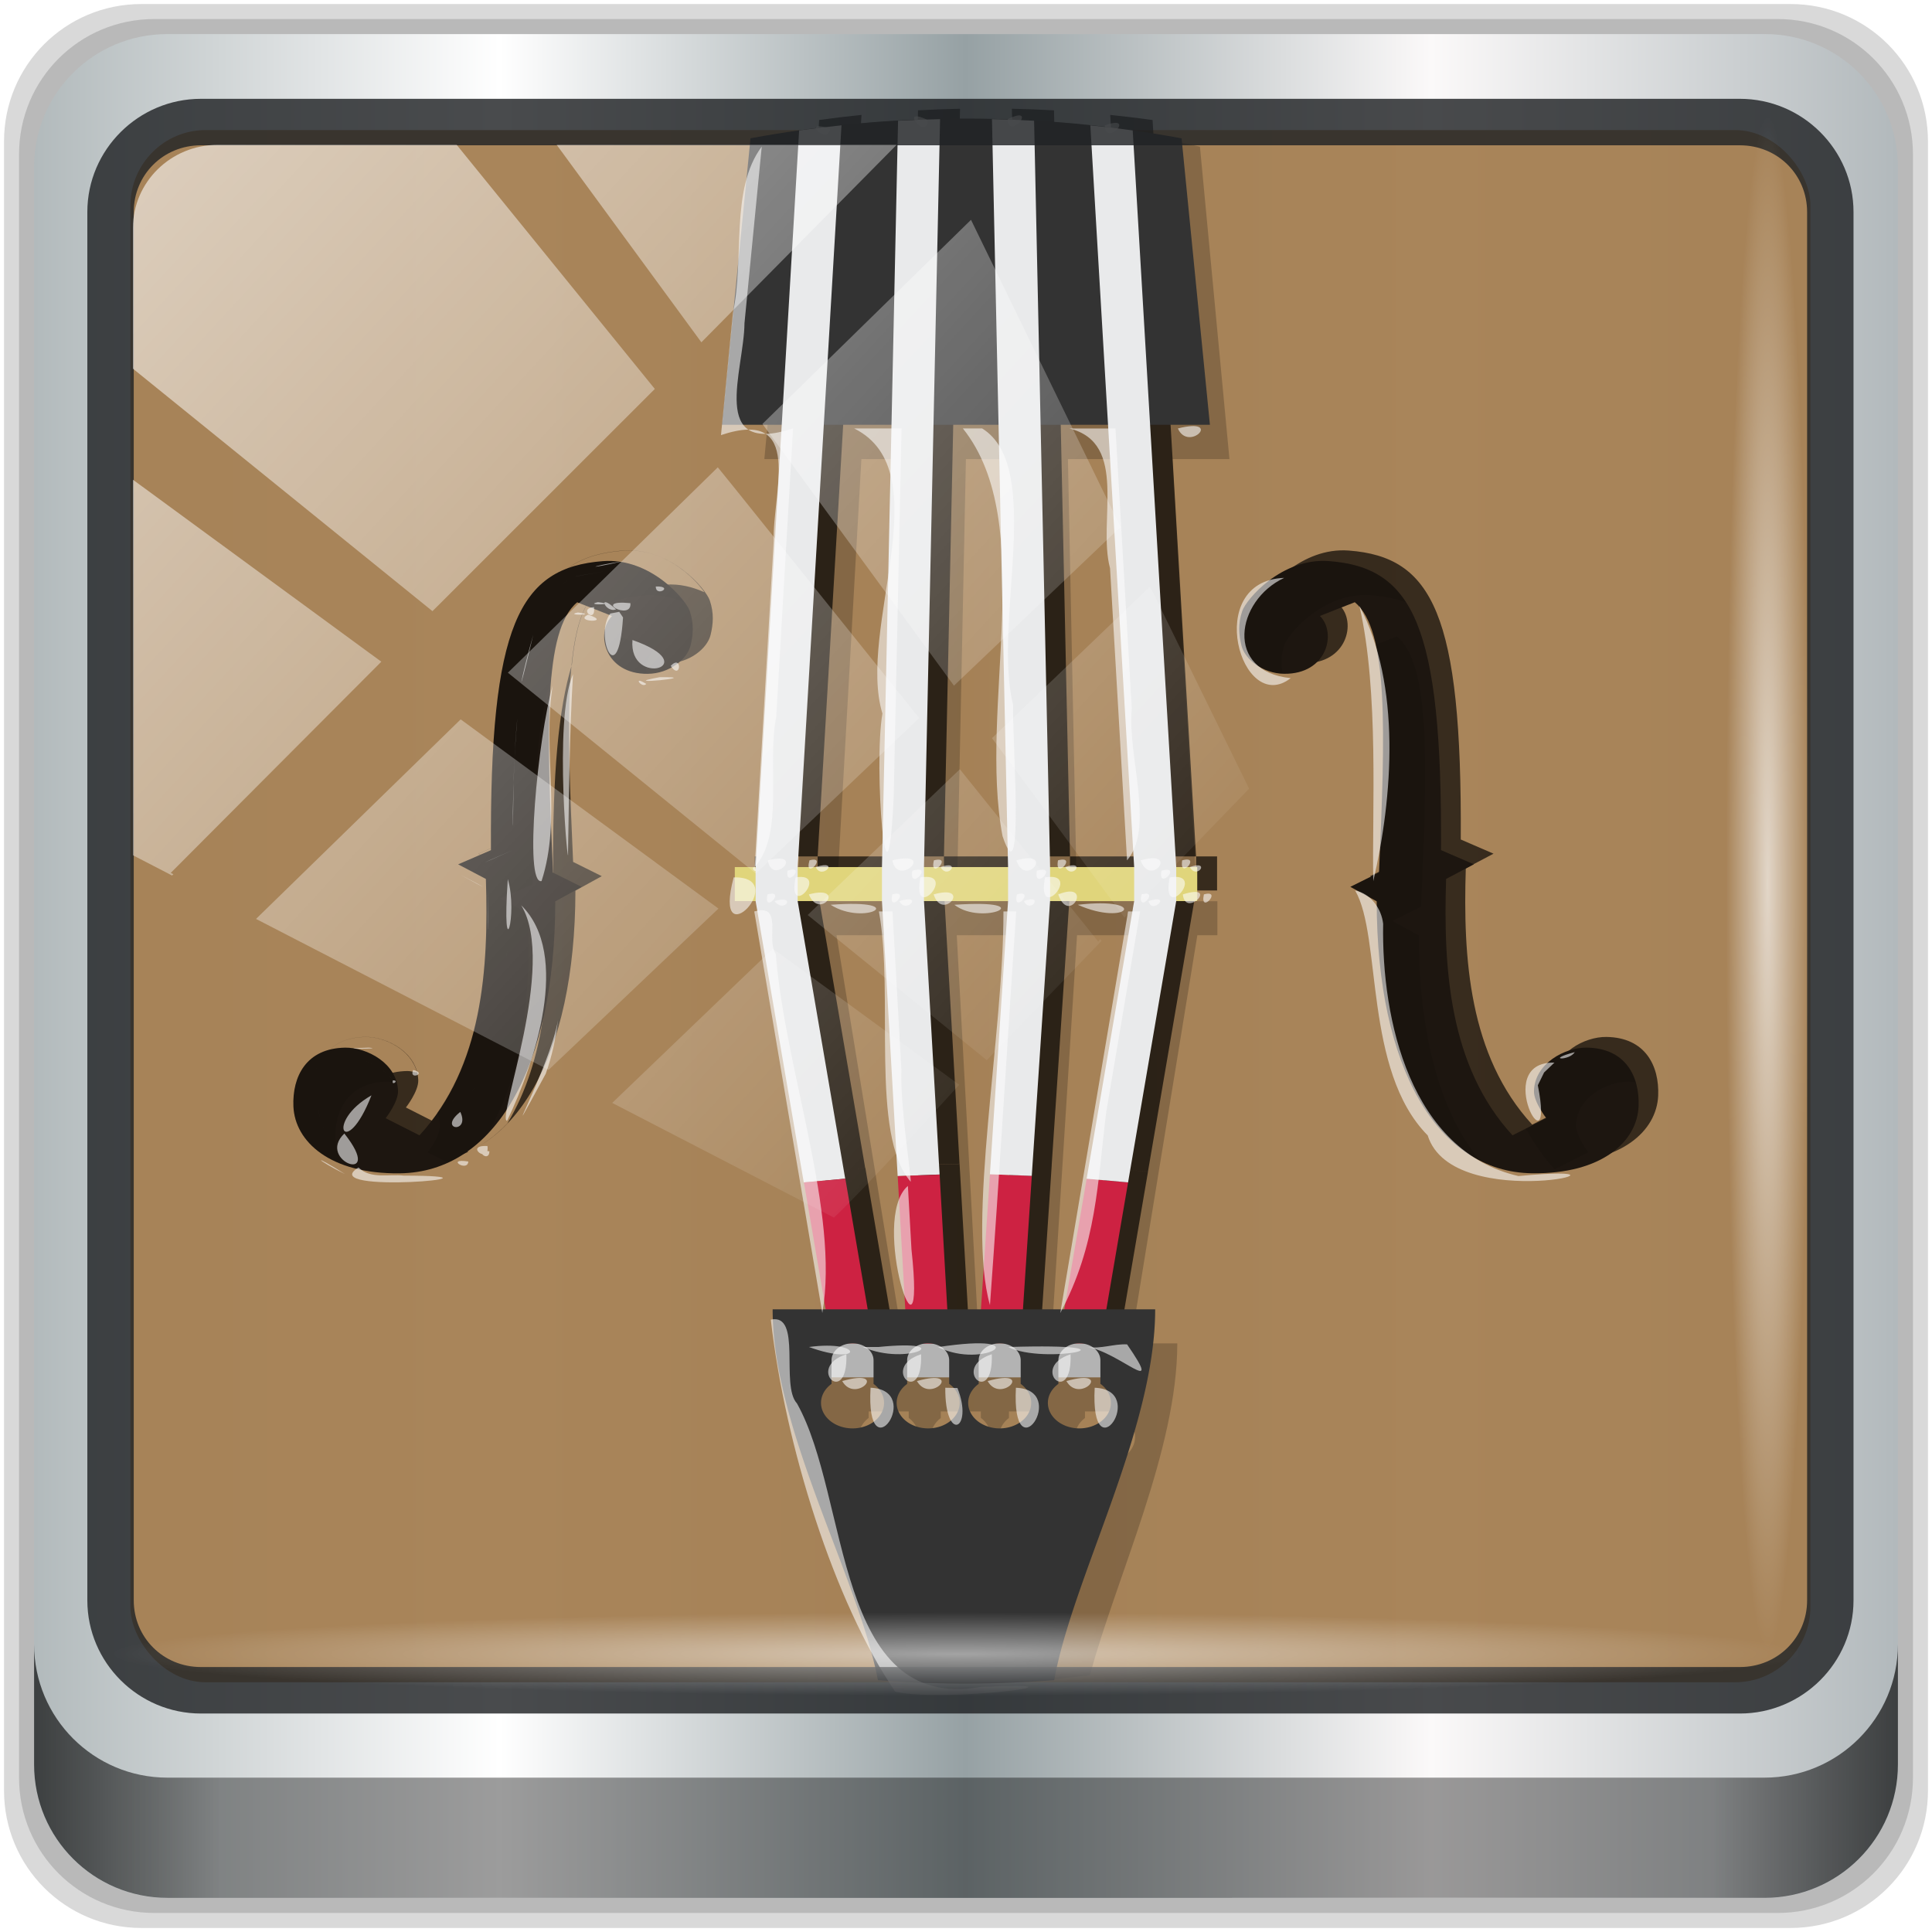 <?xml version="1.0" encoding="UTF-8" standalone="no"?>
<svg
   xmlns:dc="http://purl.org/dc/elements/1.1/"
   xmlns:cc="http://creativecommons.org/ns#"
   xmlns:rdf="http://www.w3.org/1999/02/22-rdf-syntax-ns#"
   xmlns:svg="http://www.w3.org/2000/svg"
   xmlns="http://www.w3.org/2000/svg"
   xmlns:xlink="http://www.w3.org/1999/xlink"
   xmlns:sodipodi="http://sodipodi.sourceforge.net/DTD/sodipodi-0.dtd"
   xmlns:inkscape="http://www.inkscape.org/namespaces/inkscape"
   viewBox="0 0 48 48"
   version="1.1"
   id="svg90"
   sodipodi:docname="ariamaestosa.svg"
   inkscape:version="0.92.2 5c3e80d, 2017-08-06"
   enable-background="new">
  <sodipodi:namedview
     pagecolor="#ffffff"
     bordercolor="#666666"
     borderopacity="1"
     objecttolerance="10"
     gridtolerance="10"
     guidetolerance="10"
     inkscape:pageopacity="0"
     inkscape:pageshadow="2"
     inkscape:window-width="1280"
     inkscape:window-height="993"
     id="namedview92"
     showgrid="false"
     inkscape:zoom="15.604167"
     inkscape:cx="24.064085"
     inkscape:cy="24"
     inkscape:window-x="0"
     inkscape:window-y="2"
     inkscape:window-maximized="1"
     inkscape:current-layer="svg90" />
  <defs
     id="defs26">
    <clipPath
       clipPathUnits="userSpaceOnUse"
       id="clipPath3383">
      <path
         d="m 20 1 -0.801 10 l 1.422 0 -0.621 13 -0.5 0 0 1 0.5 0 1.662 12 -1.262 0 c 0 4 2.6 9 2.6 12 l 4 0 c 0 -3 2.5 -8 2.5 -12 l -1.162 0 1.662 -12 0.5 0 0 -1 -0.5 0 -0.621 -13 1.422 0 -0.801 -10 -10 0 z m 1.621 10 1.605 0 -0.227 13 -2 0 0.621 -13 z m 2.605 0 1.547 0 0.227 13 -2 0 0.227 -13 z m 2.547 0 1.605 0 0.621 13 -2 0 -0.227 -13 z m -5.773 14 2 0 0.553 12 -0.891 0 -1.662 -12 z m 3 0 2 0 -0.645 12 -0.803 0 -0.553 -12 z m 3 0 2 0 -1.662 12 -0.982 0 0.645 -12 z m -5.199 14 1 0 0 0.191 a 0.75 0.75 0 0 1 0.25 0.559 0.75 0.75 0 0 1 -0.75 0.75 0.75 0.75 0 0 1 -0.75 -0.75 0.75 0.75 0 0 1 0.25 -0.559 l 0 -0.191 z m 1.799 0 1 0 0 0.189 a 0.75 0.75 0 0 1 0.25 0.561 0.75 0.75 0 0 1 -0.75 0.75 0.75 0.75 0 0 1 -0.75 -0.75 0.75 0.75 0 0 1 0.25 -0.557 l 0 -0.193 z m 1.701 0 1 0 0 0.191 a 0.75 0.75 0 0 1 0.25 0.559 0.75 0.75 0 0 1 -0.75 0.75 0.75 0.75 0 0 1 -0.75 -0.75 0.75 0.75 0 0 1 0.25 -0.559 l 0 -0.191 z m 1.898 0 1 0 0 0.189 a 0.75 0.75 0 0 1 0.25 0.561 0.75 0.75 0 0 1 -0.75 0.75 0.75 0.75 0 0 1 -0.75 -0.75 0.75 0.75 0 0 1 0.25 -0.557 l 0 -0.193"
         id="path2" />
    </clipPath>
    <clipPath
       clipPathUnits="userSpaceOnUse"
       id="clipPath4241">
      <g
         id="g13">
        <path
           d="M 24,1 C 36.703,1 47,11.297 47,24 47,36.703 36.703,47 24,47 11.297,47 1,36.703 1,24 1,11.297 11.297,1 24,1 Z"
           style="fill:url(#linearGradient4253);fill-opacity:1"
           id="path5" />
        <path
           d="M 24,1 C 36.703,1 47,11.297 47,24 47,36.703 36.703,47 24,47 11.297,47 1,36.703 1,24 1,11.297 11.297,1 24,1 Z"
           style="clip-path:url(#clipPath3383);fill:#000;fill-opacity:0.098"
           clip-path="url(#clipPath3383)"
           id="path7" />
        <path
           d="M 24,1 C 36.703,1 47,11.297 47,24 47,36.703 36.703,47 24,47 11.297,47 1,36.703 1,24 1,11.297 11.297,1 24,1 Z"
           style="fill:url(#linearGradient4253);fill-opacity:1"
           id="path9" />
        <path
           d="M 24,1 C 36.703,1 47,11.297 47,24 47,36.703 36.703,47 24,47 11.297,47 1,36.703 1,24 1,11.297 11.297,1 24,1 Z"
           style="fill:url(#linearGradient4253);fill-opacity:1"
           id="path11" />
      </g>
    </clipPath>
    <linearGradient
       id="linearGradient4253"
       gradientUnits="userSpaceOnUse"
       gradientTransform="matrix(0,-1,1,0,-1.5e-6,48)"
       x1="1"
       x2="47">
      <stop
         style="stop-color:#9e5120;stop-opacity:1"
         id="stop16" />
      <stop
         offset="1"
         style="stop-color:#af5a23;stop-opacity:1"
         id="stop18" />
    </linearGradient>
    <linearGradient
       id="linearGradient4379"
       gradientUnits="userSpaceOnUse"
       gradientTransform="rotate(-90,-22.475,28.169)"
       x1="1"
       x2="47">
      <stop
         style="stop-color:#c7722d;stop-opacity:1"
         id="stop21" />
      <stop
         offset="1"
         style="stop-color:#d27c36;stop-opacity:1"
         id="stop23" />
    </linearGradient>
    <linearGradient
       inkscape:collect="always"
       xlink:href="#linearGradient6139-0"
       id="linearGradient4071"
       gradientUnits="userSpaceOnUse"
       gradientTransform="matrix(0.551,0,0,0.551,-2.461,-1.909)"
       x1="6"
       y1="47"
       x2="90"
       y2="47" />
    <linearGradient
       id="linearGradient6139-0">
      <stop
         id="stop6141-2"
         offset="0"
         style="stop-color:#b2babc;stop-opacity:1" />
      <stop
         style="stop-color:#ffffff;stop-opacity:1;"
         offset="0.25"
         id="stop6151-0" />
      <stop
         style="stop-color:#96a1a4;stop-opacity:1"
         offset="0.5"
         id="stop6147-1" />
      <stop
         id="stop6149-4"
         offset="0.75"
         style="stop-color:#fbf9f9;stop-opacity:1;" />
      <stop
         id="stop6143-4"
         offset="1"
         style="stop-color:#b2b9bc;stop-opacity:1" />
    </linearGradient>
    <linearGradient
       gradientTransform="matrix(0.498,0,0,0.498,0.1,0.1)"
       inkscape:collect="always"
       xlink:href="#linearGradient3832-0-6-1-1"
       id="linearGradient4129"
       x1="1.5"
       y1="88.172"
       x2="94.5"
       y2="88.172"
       gradientUnits="userSpaceOnUse" />
    <linearGradient
       id="linearGradient3832-0-6-1-1">
      <stop
         style="stop-color:#000000;stop-opacity:1;"
         offset="0"
         id="stop3834-6-3-7-1" />
      <stop
         id="stop3872-2-4"
         offset="0.1"
         style="stop-color:#000000;stop-opacity:0.588;" />
      <stop
         style="stop-color:#000000;stop-opacity:0.588;"
         offset="0.9"
         id="stop3844-6-2-7-6" />
      <stop
         style="stop-color:#000000;stop-opacity:1;"
         offset="1"
         id="stop3836-5-0-2-9" />
    </linearGradient>
    <radialGradient
       inkscape:collect="always"
       xlink:href="#linearGradient3737"
       id="radialGradient7462"
       gradientUnits="userSpaceOnUse"
       gradientTransform="matrix(0.486,0,0,0.024,16.979,40.016)"
       cx="13.948"
       cy="44.893"
       fx="13.948"
       fy="44.893"
       r="43.199" />
    <linearGradient
       id="linearGradient3737">
      <stop
         offset="0"
         style="stop-color:#ffffff;stop-opacity:1"
         id="stop3739" />
      <stop
         offset="1"
         style="stop-color:#ffffff;stop-opacity:0"
         id="stop3741" />
    </linearGradient>
    <radialGradient
       inkscape:collect="always"
       xlink:href="#linearGradient3737"
       id="radialGradient7464"
       gradientUnits="userSpaceOnUse"
       gradientTransform="matrix(0.442,0,0,0.024,15.807,-44.996)"
       cx="13.948"
       cy="44.893"
       fx="13.948"
       fy="44.893"
       r="43.199" />
    <linearGradient
       inkscape:collect="always"
       xlink:href="#linearGradient3737"
       id="linearGradient4767"
       gradientUnits="userSpaceOnUse"
       x1="2.771"
       y1="-28.642"
       x2="50.528"
       y2="14.514" />
    <clipPath
       id="clipPath4156-4-1"
       clipPathUnits="userSpaceOnUse">
      <path
         inkscape:connector-curvature="0"
         id="path4158-0-8"
         d="m 27.046,-55.695 -14.214,13.321 h 0.061 l 15.653,21.771 10.231,-10.546 C 38.562,-32.302 27.468,-54.819 27.046,-55.695 Z M 9.647,-39.383 -5.241,-25.321 15.988,-7.806 26.372,-18.383 Z m 31.491,12.951 -9.741,9.714 8.945,12.458 7.781,-7.555 z m -49.84,4.379 -13.754,12.982 26.283,13.846 0.061,-0.062 -0.123,-0.062 L 13.599,-5.401 -8.702,-22.053 Z m 38.015,7.401 -9.803,9.775 11.579,9.559 7.628,-7.401 -8.669,-11.009 z m 20.187,5.674 -7.383,7.216 6.188,8.542 5.82,-6.137 z m -32.195,6.322 -9.557,9.498 13.662,7.185 7.934,-7.678 z m 23.312,2.374 -7.107,6.938 8.363,6.907 5.361,-5.674 -0.061,-0.092 -0.092,0.123 -6.464,-8.203 z m -8.73,8.542 -7.505,7.339 10.354,5.458 c 1.397,-1.321 5.675,-6.123 5.851,-6.322 z"
         style="opacity:0.6;fill:#ffffff;fill-opacity:1;stroke:none" />
    </clipPath>
    <linearGradient
       id="ButtonShadow-16"
       gradientTransform="scale(1.006,0.994)"
       x1="45.448"
       y1="92.54"
       x2="45.448"
       y2="7.017"
       gradientUnits="userSpaceOnUse">
      <stop
         style="stop-color:#000000;stop-opacity:1;"
         offset="0"
         id="stop3750-6" />
      <stop
         style="stop-color:#000000;stop-opacity:0.588;"
         offset="1"
         id="stop3752-4" />
    </linearGradient>
    <clipPath
       clipPathUnits="userSpaceOnUse"
       id="clipPath4355-7">
      <rect
         style="fill:#ffffff;fill-opacity:1;fill-rule:nonzero;stroke:none"
         id="rect4357-5"
         width="84"
         height="80"
         x="6"
         y="6"
         rx="6"
         ry="6" />
    </clipPath>
    <clipPath
       clipPathUnits="userSpaceOnUse"
       id="clipPath4355-9">
      <rect
         style="fill:#ffffff;fill-opacity:1;fill-rule:nonzero;stroke:none"
         id="rect4357-1"
         width="84"
         height="80"
         x="6"
         y="6"
         rx="6"
         ry="6" />
    </clipPath>
    <clipPath
       clipPathUnits="userSpaceOnUse"
       id="clipPath4355-1">
      <rect
         style="fill:#ffffff;fill-opacity:1;fill-rule:nonzero;stroke:none"
         id="rect4357-9"
         width="84"
         height="80"
         x="6"
         y="6"
         rx="6"
         ry="6" />
    </clipPath>
    <clipPath
       clipPathUnits="userSpaceOnUse"
       id="clipPath3943-52-0">
      <path
         id="path3945-4-1"
         d="m 69.781,20.844 -5,3.438 c 5.587,5.537 9,13.328 9,21.812 0,8.434 -3.377,16.096 -8.906,21.625 l 5,3.438 C 76.078,64.576 80,55.844 80,46.094 c 2e-6,-9.797 -3.963,-18.66 -10.219,-25.25 z M 40,24.062 28.906,36.219 H 21.5 c -0.823,0 -1.5,0.677 -1.5,1.5 v 1 14.844 1 c 0,0.823 0.684,1.61 1.5,1.5 h 7.406 L 40,68 V 66 26.062 Z m 20.594,3.281 -5,3.438 L 55.5,30.875 c 3.938,3.89 6.406,9.25 6.406,15.219 0,5.921 -2.43,11.148 -6.312,15.031 l 0.094,0.094 5.094,3.438 c 4.475,-4.908 7.25,-11.402 7.25,-18.562 0,-7.231 -2.879,-13.831 -7.438,-18.75 z m -9.25,6.5 -5.219,3.625 c 2.222,2.218 3.719,5.24 3.719,8.625 0,3.337 -1.459,6.228 -3.625,8.438 l 5.219,3.625 c 2.822,-3.237 4.531,-7.434 4.531,-12.062 0,-4.673 -1.754,-9.001 -4.625,-12.25 z"
         style="color:#000000;display:inline;overflow:visible;visibility:visible;opacity:0.8;fill:#ff00ff;fill-opacity:1;fill-rule:nonzero;stroke:none;stroke-width:1;marker:none;enable-background:accumulate"
         inkscape:connector-curvature="0" />
    </clipPath>
    <clipPath
       clipPathUnits="userSpaceOnUse"
       id="clipPath4241-3">
      <g
         id="g13-6">
        <path
           inkscape:connector-curvature="0"
           d="M 24,1 C 36.703,1 47,11.297 47,24 47,36.703 36.703,47 24,47 11.297,47 1,36.703 1,24 1,11.297 11.297,1 24,1 Z"
           style="fill:url(#linearGradient4253);fill-opacity:1"
           id="path5-7" />
        <path
           inkscape:connector-curvature="0"
           d="M 24,1 C 36.703,1 47,11.297 47,24 47,36.703 36.703,47 24,47 11.297,47 1,36.703 1,24 1,11.297 11.297,1 24,1 Z"
           style="fill:#000000;fill-opacity:0.098"
           clip-path="url(#clipPath3383)"
           id="path7-5" />
        <path
           inkscape:connector-curvature="0"
           d="M 24,1 C 36.703,1 47,11.297 47,24 47,36.703 36.703,47 24,47 11.297,47 1,36.703 1,24 1,11.297 11.297,1 24,1 Z"
           style="fill:url(#linearGradient4253);fill-opacity:1"
           id="path9-3" />
        <path
           inkscape:connector-curvature="0"
           d="M 24,1 C 36.703,1 47,11.297 47,24 47,36.703 36.703,47 24,47 11.297,47 1,36.703 1,24 1,11.297 11.297,1 24,1 Z"
           style="fill:url(#linearGradient4253);fill-opacity:1"
           id="path11-5" />
      </g>
    </clipPath>
    <filter
       inkscape:collect="always"
       style="color-interpolation-filters:sRGB"
       id="filter937"
       x="-0.013"
       width="1.025"
       y="-0.011"
       height="1.023">
      <feGaussianBlur
         inkscape:collect="always"
         stdDeviation="0.17"
         id="feGaussianBlur939" />
    </filter>
    <filter
       inkscape:collect="always"
       style="color-interpolation-filters:sRGB"
       id="filter941"
       x="-0.028"
       width="1.056"
       y="-0.007"
       height="1.014">
      <feGaussianBlur
         inkscape:collect="always"
         stdDeviation="0.136"
         id="feGaussianBlur943" />
    </filter>
    <filter
       inkscape:collect="always"
       style="color-interpolation-filters:sRGB"
       id="filter1011"
       x="-0.013"
       width="1.026"
       y="-0.011"
       height="1.022">
      <feGaussianBlur
         inkscape:collect="always"
         stdDeviation="0.181"
         id="feGaussianBlur1013" />
    </filter>
    <filter
       inkscape:menu-tooltip="3D warped, fibered wood texture"
       inkscape:menu="Materials"
       inkscape:label="3D Wood"
       height="1.5"
       y="-0.25"
       width="1.5"
       x="-0.25"
       style="color-interpolation-filters:sRGB;"
       id="filter1045">
      <feGaussianBlur
         result="result8"
         stdDeviation="4"
         id="feGaussianBlur1017" />
      <feTurbulence
         baseFrequency="0.025 0.2"
         numOctaves="3"
         type="fractalNoise"
         result="result7"
         seed="22"
         id="feTurbulence1019" />
      <feComposite
         in2="result8"
         operator="in"
         in="SourceGraphic"
         result="result6"
         id="feComposite1021" />
      <feDisplacementMap
         in2="result6"
         result="result4"
         scale="50"
         yChannelSelector="A"
         xChannelSelector="A"
         in="result7"
         id="feDisplacementMap1023" />
      <feFlood
         flood-color="rgb(230,211,138)"
         flood-opacity="1"
         id="feFlood1025" />
      <feComposite
         in2="result4"
         operator="atop"
         result="result2"
         id="feComposite1027" />
      <feComposite
         in2="SourceGraphic"
         operator="atop"
         in="result2"
         result="result9"
         id="feComposite1029" />
      <feGaussianBlur
         result="result0"
         in="result9"
         stdDeviation="8"
         id="feGaussianBlur1031" />
      <feSpecularLighting
         specularExponent="15"
         specularConstant="0.7"
         surfaceScale="5"
         lighting-color="rgb(255,255,255)"
         result="result1"
         in="result0"
         id="feSpecularLighting1035">
        <feDistantLight
           azimuth="235"
           elevation="50"
           id="feDistantLight1033" />
      </feSpecularLighting>
      <feComposite
         operator="in"
         result="result2"
         in="result1"
         in2="result9"
         id="feComposite1037" />
      <feComposite
         k3="0.5"
         k2="0.5"
         operator="arithmetic"
         result="result4"
         in="result9"
         in2="result2"
         id="feComposite1039" />
      <feConvolveMatrix
         order="3 3"
         kernelMatrix="2 0 0 0 2 0 0 0 -2 "
         targetX="2"
         targetY="2"
         result="result10"
         id="feConvolveMatrix1041" />
      <feBlend
         mode="multiply"
         in="result10"
         in2="result10"
         id="feBlend1043" />
    </filter>
    <filter
       inkscape:collect="always"
       style="color-interpolation-filters:sRGB"
       id="filter1005">
      <feBlend
         inkscape:collect="always"
         mode="overlay"
         in2="BackgroundImage"
         id="feBlend1007" />
    </filter>
  </defs>
  <path
     style="display:inline;opacity:0.15;fill:#000000;fill-opacity:1;fill-rule:nonzero;stroke:none;stroke-width:0.498"
     d="M 44.486,0.1 H 3.514 c -1.892,0 -3.414,1.523 -3.414,3.414 v 40.971 C 0.1,46.377 1.623,47.9 3.514,47.9 H 44.486 C 46.377,47.9 47.9,46.377 47.9,44.486 V 3.514 c 0,-1.892 -1.523,-3.414 -3.414,-3.414 z"
     id="path3288"
     inkscape:connector-curvature="0" />
  <path
     inkscape:connector-curvature="0"
     id="path4085"
     d="M 44.166,0.473 H 3.834 c -1.862,0 -3.361,1.499 -3.361,3.361 V 44.166 c 0,1.862 1.499,3.361 3.361,3.361 H 44.166 c 1.862,0 3.361,-1.499 3.361,-3.361 V 3.834 c 0,-1.862 -1.499,-3.361 -3.361,-3.361 z"
     style="display:inline;opacity:0.15;fill:#000000;fill-opacity:1;fill-rule:nonzero;stroke:none;stroke-width:0.498" />
  <path
     style="display:inline;fill:url(#linearGradient4071);fill-opacity:1;fill-rule:nonzero;stroke:none;stroke-width:0.498"
     d="M 43.846,0.847 H 4.154 c -1.832,0 -3.308,1.475 -3.308,3.308 V 43.846 c 0,1.832 1.475,3.308 3.308,3.308 H 43.846 c 1.832,0 3.308,-1.475 3.308,-3.308 V 4.154 c 0,-1.832 -1.475,-3.308 -3.308,-3.308 z"
     id="rect4251-1"
     inkscape:connector-curvature="0" />
  <rect
     style="opacity:0.96;fill:#a68054;fill-opacity:1;stroke:none;stroke-width:0.521;stroke-linecap:round;stroke-linejoin:bevel;stroke-miterlimit:4;stroke-dasharray:none;stroke-dashoffset:0;stroke-opacity:0.723;paint-order:stroke fill markers"
     id="rect1211-3"
     width="41.74"
     height="38.563"
     x="3.24"
     y="3.232"
     ry="1.879"
     rx="1.868" />
  <path
     style="display:inline;opacity:0.98;fill:#ff0000;fill-opacity:1;fill-rule:nonzero;stroke:none;stroke-width:0.516;filter:url(#filter1005)"
     d="m -54.67,43.638 c -1.422,0 -2.551,1.153 -2.551,2.606 v 10.797 3.648 20.111 c 0.546,0.849 1.478,1.417 2.551,1.417 h 2.041 32.658 2.823 c 1.073,0 1.224,0.018 1.77,-0.831 V 60.688 57.04 46.244 c 0,-1.452 -1.129,-2.606 -2.551,-2.606 z"
     id="path3400-6"
     inkscape:connector-curvature="0"
     sodipodi:nodetypes="sscccsccscccsss"
     mask="none"
     clip-path="none" />
  <path
     transform="matrix(0.996,0,0,0.845,50.309,37.859)"
     d="m -26.644,-41.305 c -1.376,0 -2.72,0.128 -4.03,0.359 l -0.771,9.641 h 1.422 l -0.621,13 h -0.5 v 1 h 0.5 l 1.662,12 h -1.262 c 0,3.198 1.644,7.02 2.311,9.963 0.427,0.024 0.856,0.037 1.289,0.037 1.128,0 2.236,-0.085 3.32,-0.242 0.668,-2.914 2.18,-6.635 2.18,-9.758 h -1.162 l 1.662,-12 h 0.5 v -1 h -0.5 l -0.621,-13 h 1.422 l -0.736,-9.186 c -1.933,-0.527 -3.965,-0.814 -6.06,-0.814 z m -2.379,10 h 1.605 l -0.229,13 h -2 l 0.623,-13 z m 2.605,0 h 1.547 l 0.227,13 h -2 l 0.227,-13 z m 2.547,0 h 1.605 l 0.619,13 h -2 l -0.225,-13 z m -5.773,14 h 2 l 0.553,12 h -0.891 z m 3,0 h 2 l -0.645,12 h -0.803 l -0.553,-12 z m 2.998,0 h 2 l -1.66,12 h -0.984 l 0.645,-12 z m -5.197,14 h 1 v 0.191 c 0.159,0.142 0.25,0.345 0.25,0.559 0,0.414 -0.336,0.75 -0.75,0.75 -0.414,0 -0.75,-0.336 -0.75,-0.75 0,-0.213 0.091,-0.416 0.25,-0.559 z m 1.799,0 h 1 v 0.189 c 0.159,0.143 0.25,0.347 0.25,0.561 0,0.414 -0.336,0.75 -0.75,0.75 -0.414,0 -0.75,-0.336 -0.75,-0.75 0,-0.213 0.092,-0.415 0.25,-0.557 z m 1.701,0 h 1 v 0.191 c 0.159,0.142 0.25,0.345 0.25,0.559 0,0.414 -0.336,0.75 -0.75,0.75 -0.414,0 -0.75,-0.336 -0.75,-0.75 0,-0.213 0.091,-0.416 0.25,-0.559 z m 1.896,0 h 1 v 0.189 c 0.159,0.143 0.25,0.347 0.25,0.561 0,0.414 -0.336,0.75 -0.75,0.75 -0.414,0 -0.75,-0.336 -0.75,-0.75 0,-0.213 0.092,-0.415 0.25,-0.557 z"
     style="opacity:1;fill:#000000;fill-opacity:0.206;filter:url(#filter941)"
     id="path38"
     inkscape:connector-curvature="0" />
  <rect
     id="rect44"
     style="fill:#b3b3b3;fill-opacity:1;stroke:none;stroke-width:0.94"
     width="8.356"
     height="0.845"
     x="19.823"
     y="33.375" />
  <path
     inkscape:connector-curvature="0"
     d="M 26.957,1.197 28,23 v 1 l -1.131,8.16 0.986,0.109 L 29,23.998 v -1 L 27.965,1.348 C 27.631,1.29 27.296,1.241 26.955,1.198 M 24.617,1.016 25,23 v 1 l -0.432,8.03 0.996,0.047 0.436,-8.08 v -1 L 25.619,1.063 C 25.287,1.04 24.953,1.025 24.619,1.016 M 15.367,14.01 c -1.995,0.184 -2.699,1.861 -2.668,8.496 l -0.779,0.416 0.66,0.432 c 0.061,2.371 -0.055,4.904 -1.156,6.863 0.037,0.115 0.064,0.237 0.066,0.371 0.006,0.325 -0.295,0.797 -0.295,0.797 l 0.484,0.303 c 0.341,-0.193 0.651,-0.477 0.932,-0.838 0.923,-1.903 1.026,-4.269 0.969,-6.496 l -0.66,-0.432 0.779,-0.416 c -0.014,-2.928 0.127,-4.85 0.447,-6.145 0.085,-1.043 0.262,-1.793 0.604,-2.143 0,0 0.214,0.107 0.43,0.211 0.331,-0.248 0.724,-0.377 1.188,-0.42 0.343,-0.032 0.654,0.069 0.932,0.223 -0.268,-0.477 -0.985,-1.31 -1.932,-1.223 z m 0.383,2.209 c -0.108,0.111 -0.197,0.267 -0.275,0.453 0.134,0.353 0.437,0.641 0.926,0.646 -0.019,-0.264 0.038,-0.523 0.178,-0.695 0.008,0 -0.828,-0.404 -0.828,-0.404 z m -6.518,12.09 c -0.926,0.016 -1.26,0.849 -1.23,1.727 0.023,0.689 0.412,1.338 1.156,1.691 -0.094,-0.22 -0.148,-0.453 -0.156,-0.691 -0.03,-0.878 0.304,-1.711 1.23,-1.727 0.072,0 0.151,0.028 0.229,0.045 C 10.327,28.687 9.7,28.301 9.232,28.309 Z M 32.633,14.01 c -1.125,-0.104 -1.968,1.128 -2.061,1.469 -0.102,0.375 -0.083,0.69 -0.02,1.014 0.076,0.389 0.489,0.795 0.98,0.822 -0.037,-0.264 -0.045,-0.529 0.039,-0.836 0.093,-0.341 0.936,-1.573 2.061,-1.469 0.307,0.028 0.58,0.097 0.828,0.209 -0.422,-0.803 -1.016,-1.134 -1.828,-1.209 z m 1.617,2.209 c 0,0 -0.268,0.131 -0.51,0.248 0.257,1.409 0.191,3.742 0.084,6.699 l -0.682,0.418 0.627,0.426 c 0.003,3.931 0.933,6.667 2.459,7.619 -0.921,-1.352 -1.456,-3.641 -1.459,-6.619 l -0.627,-0.426 0.682,-0.418 c 0.15,-4.161 0.233,-7.121 -0.574,-7.947 z m 4.516,12.09 c -0.52,-0.009 -1.241,0.465 -1.256,1.277 -0.006,0.325 0.293,0.797 0.293,0.797 l -0.486,0.305 c 0.191,0.421 0.408,0.828 0.684,1.199 l 0.803,-0.504 c 0,0 -0.299,-0.472 -0.293,-0.797 0.015,-0.812 0.736,-1.286 1.256,-1.277 0.059,0 0.108,0.014 0.162,0.021 -0.138,-0.572 -0.494,-1.01 -1.162,-1.021 z M 26.87,32.16 26.2,37 h 1 l 0.656,-4.73 -0.986,-0.109 z m -2.301,-0.13 -0.268,4.967 h 1 l 0.264,-4.92 z m -1.197,0.01 -0.998,0.045 0.227,4.918 h 1 z m -2.242,0.12 -0.986,0.109 0.656,4.73 h 1 l -0.67,-4.84 z M 23.383,1.016 c -0.335,0.009 -0.669,0.024 -1,0.047 L 22,23.001 v 1 l 0.373,8.08 0.998,-0.045 L 23,23.996 v -1 L 23.383,1.017 Z M 21.04,1.197 c -0.338,0.043 -0.674,0.092 -1.01,0.15 l -1.035,21.652 v 1 l 1.145,8.27 0.986,-0.109 -1.131,-8.158 v -1 L 21.038,1.197 Z M 18.5,23 h 11 v 1 h -11 z m 19.009,6.584 c -0.006,0.325 0.294,0.797 0.294,0.797 l -0.804,0.504 C 35.494,28.859 35.351,26 35.419,23.349 l 0.66,-0.43 -0.78,-0.417 c 0.031,-6.635 -0.672,-8.311 -2.667,-8.496 -1.125,-0.104 -1.968,1.127 -2.061,1.468 -0.102,0.375 -0.082,0.691 -0.018,1.015 0.078,0.399 0.505,0.821 1.013,0.829 1.027,0.017 1.257,-1.203 0.854,-1.699 -0.008,0 0.829,-0.405 0.829,-0.405 0.807,0.826 0.725,3.785 0.575,7.947 l -0.682,0.419 0.627,0.426 c 0.004,4.907 1.447,7.961 3.698,7.994 1.66,0.025 2.495,-0.934 2.53,-1.966 0.03,-0.878 -0.305,-1.711 -1.231,-1.727 -0.52,-0.009 -1.243,0.466 -1.257,1.278 z m -27.019,0 c 0.006,0.325 -0.294,0.797 -0.294,0.797 L 11,30.885 C 12.505,28.859 12.648,26 12.58,23.349 l -0.66,-0.43 0.78,-0.417 c -0.031,-6.635 0.672,-8.311 2.667,-8.496 1.125,-0.104 1.968,1.127 2.061,1.468 0.102,0.375 0.082,0.691 0.018,1.015 -0.078,0.399 -0.505,0.821 -1.013,0.829 -1.027,0.017 -1.257,-1.203 -0.854,-1.699 0.008,0 -0.829,-0.405 -0.829,-0.405 -0.807,0.826 -0.725,3.785 -0.575,7.947 l 0.682,0.419 -0.627,0.426 c -0.004,4.907 -1.447,7.961 -3.698,7.994 -1.66,0.025 -2.495,-0.934 -2.53,-1.966 -0.03,-0.878 0.305,-1.711 1.231,-1.727 0.52,-0.009 1.243,0.466 1.257,1.278 z"
     style="fill:#000000;fill-opacity:0.67;filter:url(#filter937)"
     id="path931"
     transform="matrix(1.044,0,0,0.845,-0.56,1.843)" />
  <path
     inkscape:connector-curvature="0"
     id="path46"
     style="fill:#333333;fill-opacity:1;stroke-width:0.94"
     d="m 24.001,2.946 c -1.841,0 -3.632,0.172 -5.355,0.49 L 17.941,10.554 H 30.06 L 29.356,3.437 C 27.633,3.119 25.842,2.946 24.001,2.946" />
  <path
     inkscape:connector-curvature="0"
     id="path48"
     style="fill:#1d1610;fill-opacity:1;fill-rule:evenodd;stroke:none;stroke-width:0.94"
     d="m 9.889,27.107 c 0.006,0.275 -0.307,0.674 -0.307,0.674 l 0.84,0.426 c 1.572,-1.712 1.721,-4.129 1.65,-6.37 l -0.689,-0.363 0.815,-0.352 c -0.032,-5.608 0.702,-7.025 2.786,-7.181 1.175,-0.088 2.056,0.953 2.153,1.241 0.107,0.317 0.086,0.584 0.019,0.858 -0.081,0.337 -0.527,0.694 -1.058,0.701 -1.073,0.014 -1.313,-1.017 -0.892,-1.436 0.008,0 -0.866,-0.342 -0.866,-0.342 -0.843,0.698 -0.757,3.199 -0.601,6.717 l 0.712,0.354 -0.655,0.36 c -0.004,4.148 -1.511,6.729 -3.863,6.757 -1.734,0.021 -2.606,-0.789 -2.643,-1.662 -0.031,-0.742 0.319,-1.446 1.286,-1.46 0.543,-0.008 1.298,0.394 1.313,1.08 z" />
  <path
     inkscape:connector-curvature="0"
     id="path50"
     style="fill:#1d1610;fill-opacity:1;fill-rule:evenodd;stroke:none;stroke-width:0.94"
     d="m 38.111,27.107 c -0.006,0.275 0.307,0.674 0.307,0.674 l -0.84,0.426 c -1.572,-1.712 -1.721,-4.129 -1.65,-6.37 L 36.617,21.473 35.802,21.121 c 0.032,-5.608 -0.702,-7.025 -2.786,-7.181 -1.175,-0.088 -2.056,0.953 -2.153,1.241 -0.107,0.317 -0.086,0.584 -0.019,0.858 0.081,0.337 0.527,0.694 1.058,0.701 1.073,0.014 1.313,-1.017 0.892,-1.436 -0.008,0 0.866,-0.342 0.866,-0.342 0.843,0.698 0.757,3.199 0.601,6.717 l -0.712,0.354 0.655,0.36 c 0.004,4.148 1.511,6.729 3.863,6.757 1.734,0.021 2.606,-0.789 2.643,-1.662 0.031,-0.742 -0.319,-1.446 -1.286,-1.46 -0.543,-0.008 -1.298,0.394 -1.313,1.08 z" />
  <rect
     id="rect52"
     style="fill:#e0d57b;fill-opacity:1;stroke:none;stroke-width:0.94"
     width="11.489"
     height="0.845"
     x="18.256"
     y="21.542" />
  <path
     inkscape:connector-curvature="0"
     id="path54"
     style="fill:#e9eaeb;fill-opacity:1;stroke:none;stroke-width:0.94"
     d="m 20.909,3.113 c -0.353,0.036 -0.704,0.078 -1.055,0.127 L 18.773,21.541 v 0.845 l 1.196,6.99 1.03,-0.092 -1.181,-6.896 V 21.543 L 20.907,3.113 Z" />
  <path
     inkscape:connector-curvature="0"
     id="path56"
     style="fill:#e9eaeb;fill-opacity:1;stroke:none;stroke-width:0.94"
     d="m 23.356,2.96 c -0.35,0.008 -0.699,0.02 -1.044,0.04 L 21.912,21.543 v 0.845 l 0.39,6.83 1.042,-0.038 -0.388,-6.796 V 21.538 L 23.356,2.961 Z" />
  <path
     d="m 21.003,29.284 -1.03,0.092 0.685,3.998 h 1.044 l -0.7,-4.091 z"
     style="fill:#cd2242;fill-opacity:1;stroke-width:0.94"
     id="path60"
     inkscape:connector-curvature="0" />
  <path
     d="m 23.345,29.183 -1.042,0.038 0.237,4.157 h 1.044 z"
     style="fill:#cd2242;fill-opacity:1;stroke-width:0.94"
     id="path62"
     inkscape:connector-curvature="0" />
  <path
     d="m 24.595,29.174 -0.28,4.198 h 1.044 l 0.276,-4.159 z"
     style="fill:#cd2242;fill-opacity:1;stroke-width:0.94"
     id="path64"
     inkscape:connector-curvature="0" />
  <path
     d="m 26.998,29.284 -0.7,4.091 h 1.044 l 0.685,-3.998 -1.03,-0.092 z"
     style="fill:#cd2242;fill-opacity:1;stroke-width:0.94"
     id="path66"
     inkscape:connector-curvature="0" />
  <path
     inkscape:connector-curvature="0"
     id="path74"
     style="fill:#000000;fill-opacity:0.098;stroke-width:0.94"
     d="m 33.018,13.943 c -1.175,-0.088 -2.056,0.953 -2.153,1.242 -0.107,0.317 -0.087,0.583 -0.021,0.857 0.079,0.329 0.511,0.672 1.024,0.695 -0.039,-0.223 -0.047,-0.447 0.041,-0.707 0.097,-0.288 0.978,-1.33 2.153,-1.242 0.321,0.024 0.606,0.082 0.865,0.177 -0.441,-0.679 -1.061,-0.959 -1.909,-1.022 z m 1.689,1.867 c 0,0 -0.28,0.111 -0.533,0.21 0.268,1.191 0.199,3.163 0.088,5.662 l -0.712,0.353 0.655,0.36 c 0.003,3.323 0.975,5.635 2.568,6.44 -0.962,-1.143 -1.521,-3.078 -1.524,-5.595 l -0.655,-0.36 0.712,-0.353 c 0.157,-3.517 0.243,-6.019 -0.6,-6.717 z m 4.717,10.219 c -0.543,-0.008 -1.296,0.393 -1.312,1.079 -0.006,0.275 0.306,0.674 0.306,0.674 l -0.508,0.258 c 0.199,0.356 0.426,0.7 0.714,1.013 l 0.839,-0.426 c 0,0 -0.312,-0.399 -0.306,-0.674 0.016,-0.686 0.769,-1.087 1.312,-1.079 0.062,0 0.113,0.012 0.169,0.018 -0.144,-0.483 -0.516,-0.854 -1.214,-0.863 z" />
  <path
     inkscape:connector-curvature="0"
     id="path76"
     style="fill:#000000;fill-opacity:0.098;stroke-width:0.94"
     d="m 14.983,13.943 c -2.084,0.156 -2.819,1.573 -2.787,7.181 l -0.814,0.352 0.689,0.365 c 0.064,2.004 -0.057,4.145 -1.207,5.801 0.039,0.097 0.067,0.2 0.069,0.314 0.006,0.275 -0.308,0.674 -0.308,0.674 l 0.506,0.256 c 0.356,-0.163 0.68,-0.403 0.973,-0.708 0.964,-1.609 1.072,-3.608 1.012,-5.491 l -0.689,-0.365 0.814,-0.352 c -0.015,-2.475 0.133,-4.099 0.467,-5.194 0.089,-0.882 0.274,-1.516 0.631,-1.811 0,0 0.224,0.09 0.449,0.178 0.346,-0.21 0.756,-0.319 1.241,-0.355 0.358,-0.027 0.683,0.058 0.973,0.188 -0.28,-0.403 -1.029,-1.107 -2.018,-1.034 z m 0.4,1.867 c -0.113,0.094 -0.206,0.226 -0.287,0.383 0.14,0.298 0.456,0.542 0.967,0.546 -0.02,-0.223 0.04,-0.442 0.186,-0.587 0.008,0 -0.865,-0.341 -0.865,-0.341 z M 8.575,26.029 c -0.967,0.014 -1.316,0.718 -1.285,1.46 0.024,0.582 0.43,1.131 1.207,1.429 -0.098,-0.186 -0.155,-0.383 -0.163,-0.584 -0.031,-0.742 0.318,-1.446 1.285,-1.46 0.075,0 0.158,0.024 0.239,0.038 -0.14,-0.564 -0.795,-0.89 -1.284,-0.883 z" />
  <path
     d="m 24.645,2.96 0.4,18.582 v 0.845 l -0.451,6.787 1.04,0.04 0.455,-6.83 v -0.845 L 25.692,3 C 25.345,2.98 24.996,2.967 24.647,2.96"
     style="fill:#e9eaeb;fill-opacity:1;stroke-width:0.94"
     id="path80"
     inkscape:connector-curvature="0" />
  <path
     d="m 27.089,3.113 1.089,18.429 v 0.845 l -1.181,6.897 1.03,0.092 1.196,-6.991 V 21.54 L 28.142,3.24 C 27.793,3.191 27.443,3.15 27.087,3.114"
     style="fill:#e9eaeb;fill-opacity:1;stroke-width:0.94"
     id="path82"
     inkscape:connector-curvature="0" />
  <path
     inkscape:connector-curvature="0"
     id="path86"
     style="fill:#333333;fill-opacity:1;stroke-width:0.94"
     d="m 19.196,32.53 c 0,2.996 2.13,6.655 2.615,9.213 0.722,0.052 1.451,0.085 2.189,0.085 0.74,0 1.469,-0.031 2.191,-0.085 0.465,-2.561 2.509,-6.216 2.509,-9.213 z m 1.985,0.845 c 0.289,0 0.522,0.188 0.522,0.423 v 0.584 a 0.783,0.634 0 0 1 0.261,0.472 0.783,0.634 0 0 1 -0.783,0.634 0.783,0.634 0 0 1 -0.783,-0.634 0.783,0.634 0 0 1 0.261,-0.472 v -0.584 c 0,-0.234 0.233,-0.423 0.522,-0.423 z m 1.879,0 c 0.289,0 0.522,0.188 0.522,0.423 v 0.582 a 0.783,0.634 0 0 1 0.261,0.474 0.783,0.634 0 0 1 -0.783,0.634 0.783,0.634 0 0 1 -0.783,-0.634 0.783,0.634 0 0 1 0.261,-0.471 v -0.586 c 0,-0.234 0.233,-0.423 0.522,-0.423 z m 1.777,0 c 0.289,0 0.522,0.188 0.522,0.423 v 0.584 a 0.783,0.634 0 0 1 0.261,0.472 0.783,0.634 0 0 1 -0.783,0.634 0.783,0.634 0 0 1 -0.783,-0.634 0.783,0.634 0 0 1 0.261,-0.472 v -0.584 c 0,-0.234 0.233,-0.423 0.522,-0.423 z m 1.98,0 c 0.289,0 0.522,0.188 0.522,0.423 v 0.582 a 0.783,0.634 0 0 1 0.261,0.474 0.783,0.634 0 0 1 -0.783,0.634 0.783,0.634 0 0 1 -0.783,-0.634 0.783,0.634 0 0 1 0.261,-0.471 v -0.586 c 0,-0.234 0.233,-0.423 0.522,-0.423 z" />
  <path
     style="fill:#fbfbfb;fill-opacity:0.584;stroke-width:0.94;filter:url(#filter1011)"
     d="m 25.152,2.701 c 0.012,0.559 0.798,-0.376 0,0 z m -2.006,0.027 c -0.77,-0.38 -0.032,0.529 0,0 z m 4.451,0.127 c -0.008,0.557 0.813,-0.285 0,0 z m -6.912,0.088 c -0.781,-0.274 -0.042,0.433 0,0 z m -1.719,0.441 c -0.803,1.065 -0.428,2.786 -0.725,4.132 -0.1,1.012 -0.2,2.024 -0.3,3.036 2.108,-0.695 1.288,1.44 1.326,2.624 -0.159,2.702 -0.319,5.404 -0.478,8.107 0.754,-0.841 0.3,-2.536 0.542,-3.734 0.141,-2.388 0.282,-4.775 0.422,-7.163 -2.135,0.693 -1.23,-1.439 -1.221,-2.616 0.145,-1.462 0.29,-2.924 0.434,-4.386 z m 0.154,17.732 c 0.108,0.662 0.972,-0.243 0,0 z M 19.613,21.375 c -0.067,0.466 0.5,-0.165 0,0 z m 0.203,0.166 c -0.216,1.108 0.878,-0.147 0,0 z m 0.334,0.422 c 0.275,0.666 0.965,-0.256 0,0 z m 0.549,0.258 c 0.862,0.546 2.071,-0.152 0,0 z m 1.213,0.166 c 0.389,2.067 -0.233,5.548 0.801,6.716 -0.006,-0.284 -0.265,-1.882 -0.235,-2.781 -0.075,-1.312 -0.149,-2.623 -0.224,-3.935 -0.114,-1.9e-5 -0.228,-3.7e-5 -0.342,-5.6e-5 z m -3.123,-1.104 c -0.145,0.017 0.111,0.216 0,0 z m 2.502,-10.896 c 2.18,1.075 0.059,4.969 0.71,7.084 -0.229,1.279 0.115,5.613 0.283,2.071 0.066,-3.052 0.132,-6.103 0.198,-9.155 -0.397,0 -0.794,0 -1.191,0 z M 22.25,21.117 c 0.136,0.693 1.128,-0.269 0,0 z M 22.752,21.375 c -0.09,0.534 0.568,-0.174 0,0 z m 0.203,0.166 c -0.228,1.184 0.973,-0.16 0,0 z m 0.334,0.422 c 0.223,0.699 0.993,-0.275 0,0 z m 0.521,0.258 c 0.707,0.547 2.242,-0.15 0,0 z m 1.234,0.166 c 0.008,3.047 -0.931,7.712 -0.339,9.781 0.24,-3.25 0.436,-6.522 0.659,-9.781 -0.107,0 -0.214,-1e-6 -0.32,-1e-6 z m -1.02,-12 c 1.907,2.359 0.384,6.931 0.997,10.129 0.562,1.65 0.234,-2.569 0.266,-3.263 -0.516,-2.027 0.786,-5.911 -0.778,-6.866 -0.161,0 -0.323,0 -0.484,0 z m 1.346,10.73 c 0.229,0.696 0.988,-0.279 0,0 z M 25.885,21.375 c -0.091,0.529 0.565,-0.163 0,0 z m 0.205,0.166 c -0.228,1.184 0.969,-0.158 0,0 z m 0.332,0.422 c 0.276,0.798 0.905,-0.359 0,0 z m 0.49,0.258 c 1.282,0.56 1.806,-0.207 0,0 z m 1.266,0.166 c -0.569,3.325 -1.138,6.651 -1.705,9.977 0.924,-1.718 0.931,-3.218 1.158,-5.007 0.283,-1.657 0.566,-3.313 0.849,-4.97 l -0.158,2.4e-5 z m -1.479,-12 c 1.503,0.362 0.706,2.296 1.025,3.472 0.143,2.42 0.285,4.839 0.428,7.259 0.707,-0.82 0.004,-2.569 0.119,-3.777 -0.137,-2.318 -0.273,-4.635 -0.41,-6.953 -0.387,0 -0.775,0 -1.162,0 z m 1.795,10.73 c 0.251,0.695 0.988,-0.283 0,0 z M 29.018,21.375 c -0.095,0.513 0.54,-0.154 0,0 z m 0.205,0.166 c -0.228,1.184 0.969,-0.158 0,0 z m 0.332,0.422 c 0.061,0.615 0.949,-0.298 0,0 z m -0.125,-11.576 c 0.273,0.606 1.153,-0.289 0,0 z m -13.939,3.295 c -1.044,0.235 -0.832,0.125 0,0 z m 0.127,0.004 c 0.311,0.012 0.257,0.01 0,0 z m 0.256,0.01 c 0.275,0.054 0.141,0.028 0,0 z m 0.158,0.031 c 0.281,0.074 0.187,0.049 0,0 z m 0.201,0.053 0.511,0.22 z m 0.51,0.232 0.062,0.041 z m 0.062,0.041 c 0.294,0.231 0.517,0.408 0,0 z m 0.312,0.246 0.106,0.09 z m 15.49,-0.455 -0.314,0.154 z m -18.051,0.041 -0.235,0.114 z m 0.428,0.055 c -0.746,0.136 -1.119,0.196 0,0 z m 0.131,0.004 c 0.308,0.012 0.249,0.01 0,0 z m 0.25,0.01 c 0.238,0.047 0.193,0.038 0,0 z m 0.168,0.033 c 0.278,0.072 0.173,0.045 0,0 z m 0.189,0.049 0.511,0.22 z m 0.51,0.232 0.07,0.045 z m 0.07,0.045 c -0.005,0.279 0.478,-0.012 0,0 z M 14.129,14.117 c -0.251,0.203 -0.223,0.181 0,0 z m 17.975,-0.018 c -2.055,0.072 -1.085,3.453 0.164,2.491 -1.668,-0.163 -1.383,-1.928 -0.164,-2.491 z m -18.053,0.043 c -0.759,0.441 -0.765,0.452 0,0 z m -0.365,0.404 c -0.457,0.777 -0.457,0.777 0,0 z m 1.16,0.156 c -0.382,0.084 0.567,0.063 0,0 z m -0.098,0.123 c -0.417,0.032 0.055,0.433 0,0 z m -0.148,0.188 c -0.394,0.187 0.643,0.212 0,0 z m -0.109,0.242 c -0.104,0.271 -0.069,0.18 0,0 z m -0.074,0.193 c -0.095,0.376 -0.155,0.614 0,0 z m -0.096,0.379 -0.029,0.141 z m -0.029,0.141 -0.075,0.521 z m -0.072,0.525 c -0.508,1.123 -0.093,5.188 -0.125,4.395 0.027,-1.465 0.037,-2.932 0.125,-4.395 z m 1.443,-1.766 c -1.006,-0.097 0.046,0.457 0,0 z m -0.361,0.154 c -0.494,-0.449 -0.27,0.106 0,0 z m 18.693,-0.088 c 0.5,2.154 0.313,5.114 0.349,6.842 0.493,-2.083 0.704,-4.885 -0.349,-6.842 z m -20.816,0.01 c -0.457,0.777 -0.457,0.777 0,0 z m 1.162,0.156 c -0.372,0.08 0.559,0.066 0,0 z m -0.064,0.082 c -0.276,0.343 -0.214,0.266 0,0 z m -0.184,0.229 c -0.179,0.403 -0.138,0.311 0,0 z m -0.119,0.268 c -0.109,0.279 -0.049,0.125 0,0 z m -0.061,0.154 c -0.088,0.347 -0.174,0.683 0,0 z m -0.102,0.398 -0.025,0.133 z m -0.025,0.133 -0.079,0.546 z m 1.371,-1.238 c -0.409,0.525 0.198,1.991 0.321,0.097 l -0.096,-0.139 z m -1.936,0.525 c -0.481,2.005 -0.3,1.036 0,0 z m 2.494,0.133 c -0.102,1.202 1.85,0.64 0,0 z m 0.729,0.576 0.123,0.051 z m -0.047,0.348 c -1.198,0.217 1.225,-0.017 0,0 z M 16.062,16.734 c -0.366,-0.229 -0.109,0.126 0,0 z m -0.164,-0.018 c -0.281,-0.037 -0.161,-0.021 0,0 z m 0.213,-0.33 c -0.238,-0.1 -0.169,-0.071 0,0 z m 0.17,-0.234 0.133,0.057 z m 1.023,0.1 -0.17,0.085 z m 15.83,0.01 -0.202,0.113 z m -16.457,0.023 c 0.258,0.386 0.298,-0.306 0,0 z m -1.236,0.291 c 0.278,0.118 0.211,0.089 0,0 z m -1.734,0.205 c -0.368,1.27 -0.726,4.96 -0.278,4.851 0.51,-1.551 0.023,-3.241 0.278,-4.851 z m -0.887,0.812 c -0.138,1.24 -0.13,4.346 -0.092,1.49 0.017,-0.497 0.046,-0.995 0.092,-1.49 z m -0.115,3.27 c -0.95,0.406 -0.946,0.419 0,0 z m 7.461,0.254 c -0.146,0.524 0.479,-0.13 0,0 z m 0.158,0.166 c 0.15,0.341 0.639,-0.201 0,0 z m 2.971,-0.166 c -0.123,0.52 0.501,-0.129 0,0 z m 0.168,0.166 c 0.179,0.332 0.54,-0.189 0,0 z m 2.953,-0.166 c -0.096,0.521 0.508,-0.137 0,0 z m 0.182,0.166 c 0.179,0.332 0.54,-0.189 0,0 z m 2.941,-0.166 c -0.08,0.513 0.495,-0.141 0,0 z m 0.191,0.166 c 0.18,0.332 0.54,-0.189 0,0 z m -17.533,-0.162 -0.269,0.119 z m -0.262,0.117 c 0.398,0.21 0.082,0.043 0,0 z m 0.645,0.346 c -0.159,2.293 0.267,0.881 0,0 z m -0.008,1.631 c -0.025,0.38 -0.034,0.512 0,0 z m -0.023,0.354 c -0.038,0.458 -0.047,0.571 0,0 z m -0.031,0.379 -0.06,0.489 z m -0.062,0.492 c -0.052,0.319 -0.047,0.284 0,0 z m -0.045,0.273 -0.102,0.507 z M 12.305,25.223 c -0.077,0.298 -0.062,0.239 0,0 z m -0.062,0.24 -0.163,0.533 z m -0.168,0.535 c -0.091,0.236 -0.068,0.175 0,0 z m -0.062,0.162 -0.228,0.535 z m -0.234,0.537 c -0.14,0.252 -0.09,0.162 0,0 z m -0.098,0.176 -0.289,0.493 z m -0.295,0.494 c -0.585,0.454 0.26,0.55 0,0 z m 0.547,-6.127 -0.514,0.219 z m -0.545,0.234 c 0.692,0.382 0.803,0.412 0,0 z m 0.686,0.367 c 0.009,1.569 0.022,1.04 0,0 z m -0.006,1.6 -0.03,0.46 z m -0.031,0.463 c -0.036,0.441 -0.027,0.336 0,0 z m -0.023,0.291 -0.062,0.499 z m -0.064,0.502 c -0.052,0.319 -0.047,0.284 0,0 z m -0.045,0.273 -0.102,0.507 z m -0.105,0.51 c -0.077,0.298 -0.062,0.239 0,0 z m -0.062,0.24 -0.163,0.533 z m -0.168,0.535 c -0.091,0.236 -0.068,0.175 0,0 z m -0.062,0.162 -0.228,0.535 z m -0.234,0.537 c -0.14,0.252 -0.09,0.162 0,0 z m -0.098,0.176 -0.276,0.472 z m 7.084,-5.59 c -0.557,2.079 1.469,-0.032 0,0 z m 0.518,0.846 c 0.567,3.326 1.139,6.651 1.711,9.977 0.443,-2.489 -0.941,-6.041 -1.17,-8.923 -0.256,-0.359 0.2,-1.256 -0.541,-1.053 z m 15.109,-0.521 c 0.677,1.14 0.208,4.472 1.825,6.085 0.634,2.016 6.006,0.659 2.283,1.011 -2.712,-0.618 -3.447,-3.869 -3.403,-6.269 -0.044,-0.38 -0.313,-0.749 -0.705,-0.826 z m -14.777,0.098 c -0.111,0.517 0.488,-0.136 0,0 z m 0.176,0.166 c 0.247,0.325 0.571,-0.172 0,0 z m 2.963,-0.166 c -0.111,0.517 0.488,-0.136 0,0 z m 0.176,0.166 c 0.168,0.337 0.631,-0.191 0,0 z m 2.957,-0.166 c -0.111,0.517 0.488,-0.136 0,0 z m 0.176,0.166 c 0.16,0.335 0.524,-0.195 0,0 z m 2.957,-0.166 c -0.111,0.517 0.488,-0.136 0,0 z m 0.176,0.166 c 0.085,0.356 0.615,-0.196 0,0 z m 1.393,-0.166 c -0.112,0.517 0.484,-0.134 0,0 z m -17.166,0.271 c 0.906,1.477 -0.634,5.341 -0.356,5.354 0.697,-1.434 1.616,-4.125 0.356,-5.354 z m -0.801,5.934 -0.049,0.047 z m -0.049,0.047 c -0.614,-0.033 0.067,0.476 0,0 z m 1.773,-3.125 c -0.195,1.172 -1.689,3.835 -0.307,1.329 0.156,-0.428 0.252,-0.877 0.307,-1.329 z m -1.217,2.818 -0.056,0.057 z m -0.057,0.057 -0.355,0.316 z m -0.361,0.314 -0.088,0.068 z m -0.088,0.068 c -0.431,-0.09 -0.014,0.316 0,0 z M 9.084,25.77 c -1.071,0.034 0.474,0.037 0,0 z m 0.164,0.025 c 0.298,0.048 0.226,0.036 0,0 z m 0.232,0.037 c 0.286,0.128 0.239,0.107 0,0 z M 9.717,25.938 c 0.233,0.115 0.164,0.081 0,0 z M 9.875,26.016 c 0.232,0.203 0.187,0.163 0,0 z m 0.188,0.164 c 0.197,0.211 0.126,0.135 0,0 z m 0.137,0.146 c -0.119,0.268 0.37,0.077 0,0 z m -1.588,-0.473 -0.252,0.115 z m 30.797,0.029 c -0.767,0.201 -0.124,0.216 0,0 z m -31.049,0.088 -0.115,0.072 z m 0.217,0.057 -0.179,0.028 z m 0.164,0.025 c 0.298,0.048 0.226,0.036 0,0 z m 0.232,0.037 c 0.286,0.128 0.239,0.107 0,0 z m 0.236,0.105 c 0.233,0.115 0.164,0.081 0,0 z m 0.158,0.078 c 0.232,0.203 0.187,0.163 0,0 z m 0.188,0.164 c 0.196,0.211 0.126,0.135 0,0 z m 0.137,0.146 c -0.055,0.156 0.179,0.003 0,0 z M 8.104,26.111 c -0.317,0.163 -0.632,0.326 0,0 z m 30.795,0.031 c -1.619,-0.032 0.035,2.836 -0.417,0.563 L 38.639,26.388 Z M 9.658,26.697 9.402,26.818 Z m -0.506,0.258 c -1.192,0.675 -0.651,1.647 0,0 z m -0.682,0.949 c -0.728,0.685 1.05,1.311 0,0 z m 0.357,0.844 c -1.141,0.686 4.253,0.208 1.137,0.202 -0.364,-0.044 -0.839,0.094 -1.137,-0.202 z m -0.336,0.166 c -0.903,-0.562 -0.711,-0.347 0,0 z m -0.861,-0.586 -0.043,-0.059 z m -0.043,-0.059 c -0.194,-0.331 -0.256,-0.437 0,0 z m -0.178,-0.303 -0.037,-0.088 z m -0.037,-0.088 c -0.078,-0.375 -0.131,-0.628 0,0 z m 0.766,0.191 -0.043,-0.059 z m -0.043,-0.059 c -0.194,-0.331 -0.256,-0.437 0,0 z m -0.178,-0.303 -0.037,-0.088 z m -0.037,-0.088 c -0.078,-0.375 -0.131,-0.628 0,0 z m 32.516,0.85 -0.275,0.148 z m -28.508,0.018 -0.242,0.135 z m -0.301,0.113 c -0.591,-0.095 -0.018,0.277 0,0 z m -0.205,0.145 -0.244,0.135 z m 12.459,0.021 -0.182,0.008 z m 4.568,0.143 0.141,0.013 z m -5.768,0.297 c -0.991,0.837 0.476,5.096 0.09,1.578 -0.03,-0.526 -0.06,-1.052 -0.09,-1.578 z m -3.447,3.322 c 0.358,3.121 1.591,7.019 3.128,9.243 1.228,0.285 5.361,-0.261 2.153,-0.118 -3.698,0.647 -3.289,-4.697 -4.624,-7.044 -0.422,-0.448 0.136,-2.248 -0.658,-2.081 z m 0.959,0.68 c 1.378,0.494 1.381,-0.186 0,0 z m 1.357,0 c 1.124,0.49 2.452,-0.206 0.388,5.9e-5 z m 1.891,0.002 c 1.173,0.575 2.573,-0.385 0,0 z m 1.766,-0.002 c 0.895,0.453 3.604,-0.107 0,0 z m 1.98,0 c 0.812,0.12 1.966,1.314 1.006,-0.065 -0.339,-0.017 -0.656,0.119 -1.006,0.065 z m -6.053,0.18 c -1.05,0.334 0.044,1.353 0,0 z m -0.105,0.666 c 0.336,0.59 1.214,-0.341 0,0 z m 0.713,0.166 c -0.129,2.198 1.368,0.057 0,0 z m 1.271,-0.832 c -1.05,0.334 0.044,1.353 0,0 z m -0.105,0.666 c 0.342,0.588 1.209,-0.338 0,0 z m 0.713,0.166 c -0.011,1.395 0.72,1.044 0.306,0.007 l -0.306,-0.007 z m 1.17,-0.832 c -1.05,0.334 0.044,1.353 0,0 z m -0.105,0.666 c 0.334,0.589 1.21,-0.34 0,0 z m 0.711,0.166 c -0.116,2.201 1.363,0.051 0,0 z m 1.375,-0.832 c -1.05,0.334 0.044,1.353 0,0 z m -0.105,0.666 c 0.337,0.588 1.208,-0.34 0,0 z m 0.711,0.166 c -0.117,2.203 1.363,0.051 0,0 z"
     id="path1001"
     inkscape:connector-curvature="0"
     transform="matrix(0.988,0,0,1,0.187,0.258)" />
  <path
     inkscape:connector-curvature="0"
     id="path4989"
     d="m 4.992,2.455 c -1.552,0 -2.822,1.264 -2.822,2.811 V 39.761 c 0,1.547 1.27,2.811 2.822,2.811 H 43.228 c 1.552,0 2.822,-1.264 2.822,-2.811 V 5.266 c 0,-1.547 -1.27,-2.811 -2.822,-2.811 z m 0,1.155 H 43.228 c 0.94,0 1.669,0.737 1.669,1.656 V 39.761 c 0,0.919 -0.729,1.656 -1.669,1.656 H 4.992 c -0.94,0 -1.669,-0.737 -1.669,-1.656 V 5.266 c 0,-0.919 0.729,-1.656 1.669,-1.656 z"
     style="color:#000000;font-style:normal;font-variant:normal;font-weight:normal;font-stretch:normal;font-size:medium;line-height:normal;font-family:Sans;-inkscape-font-specification:Sans;text-indent:0;text-align:start;text-decoration:none;text-decoration-line:none;letter-spacing:normal;word-spacing:normal;text-transform:none;writing-mode:lr-tb;direction:ltr;baseline-shift:baseline;text-anchor:start;display:inline;overflow:visible;visibility:visible;fill:#1f2224;fill-opacity:0.809;stroke:none;stroke-width:1.183;marker:none;enable-background:accumulate" />
  <path
     inkscape:connector-curvature="0"
     style="display:inline;opacity:0.658;fill:url(#linearGradient4129);fill-opacity:1;fill-rule:nonzero;stroke:none;stroke-width:0.498"
     d="m 0.847,40.851 v 2.987 c 0,1.832 1.482,3.314 3.314,3.314 H 43.839 c 1.832,0 3.314,-1.482 3.314,-3.314 v -2.987 c 0,1.832 -1.482,3.314 -3.314,3.314 H 4.161 c -1.832,0 -3.314,-1.482 -3.314,-3.314 z"
     id="path4118" />
  <rect
     style="opacity:0.55;fill:url(#radialGradient7462);fill-opacity:1;stroke:none;stroke-width:0.498"
     id="rect4131"
     width="41.949"
     height="2.116"
     x="2.776"
     y="40.058"
     rx="0"
     ry="2.116" />
  <rect
     ry="2.116"
     rx="0"
     y="-44.955"
     x="2.868"
     height="2.116"
     width="38.215"
     id="rect4141"
     style="opacity:0.669;fill:url(#radialGradient7464);fill-opacity:1;stroke:none;stroke-width:0.498"
     transform="rotate(90)" />
  <rect
     transform="matrix(0.532,0,0,0.522,2.239,19.259)"
     style="opacity:0.593;fill:url(#linearGradient4767);fill-opacity:1;stroke:none"
     id="rect4146"
     width="75.966"
     height="69.024"
     x="2"
     y="-30"
     rx="3.957"
     ry="3.957"
     clip-path="url(#clipPath4156-4-1)" />
  <rect
     style="opacity:1;fill:#f4d7d7;fill-opacity:1;stroke:none;stroke-width:0.521;stroke-linecap:round;stroke-linejoin:bevel;stroke-miterlimit:4;stroke-dasharray:none;stroke-dashoffset:0;stroke-opacity:0.723;paint-order:stroke fill markers"
     id="rect1211"
     width="41.74"
     height="38.563"
     x="-57.193"
     y="43.712"
     ry="1.879"
     rx="1.868" />
</svg>
